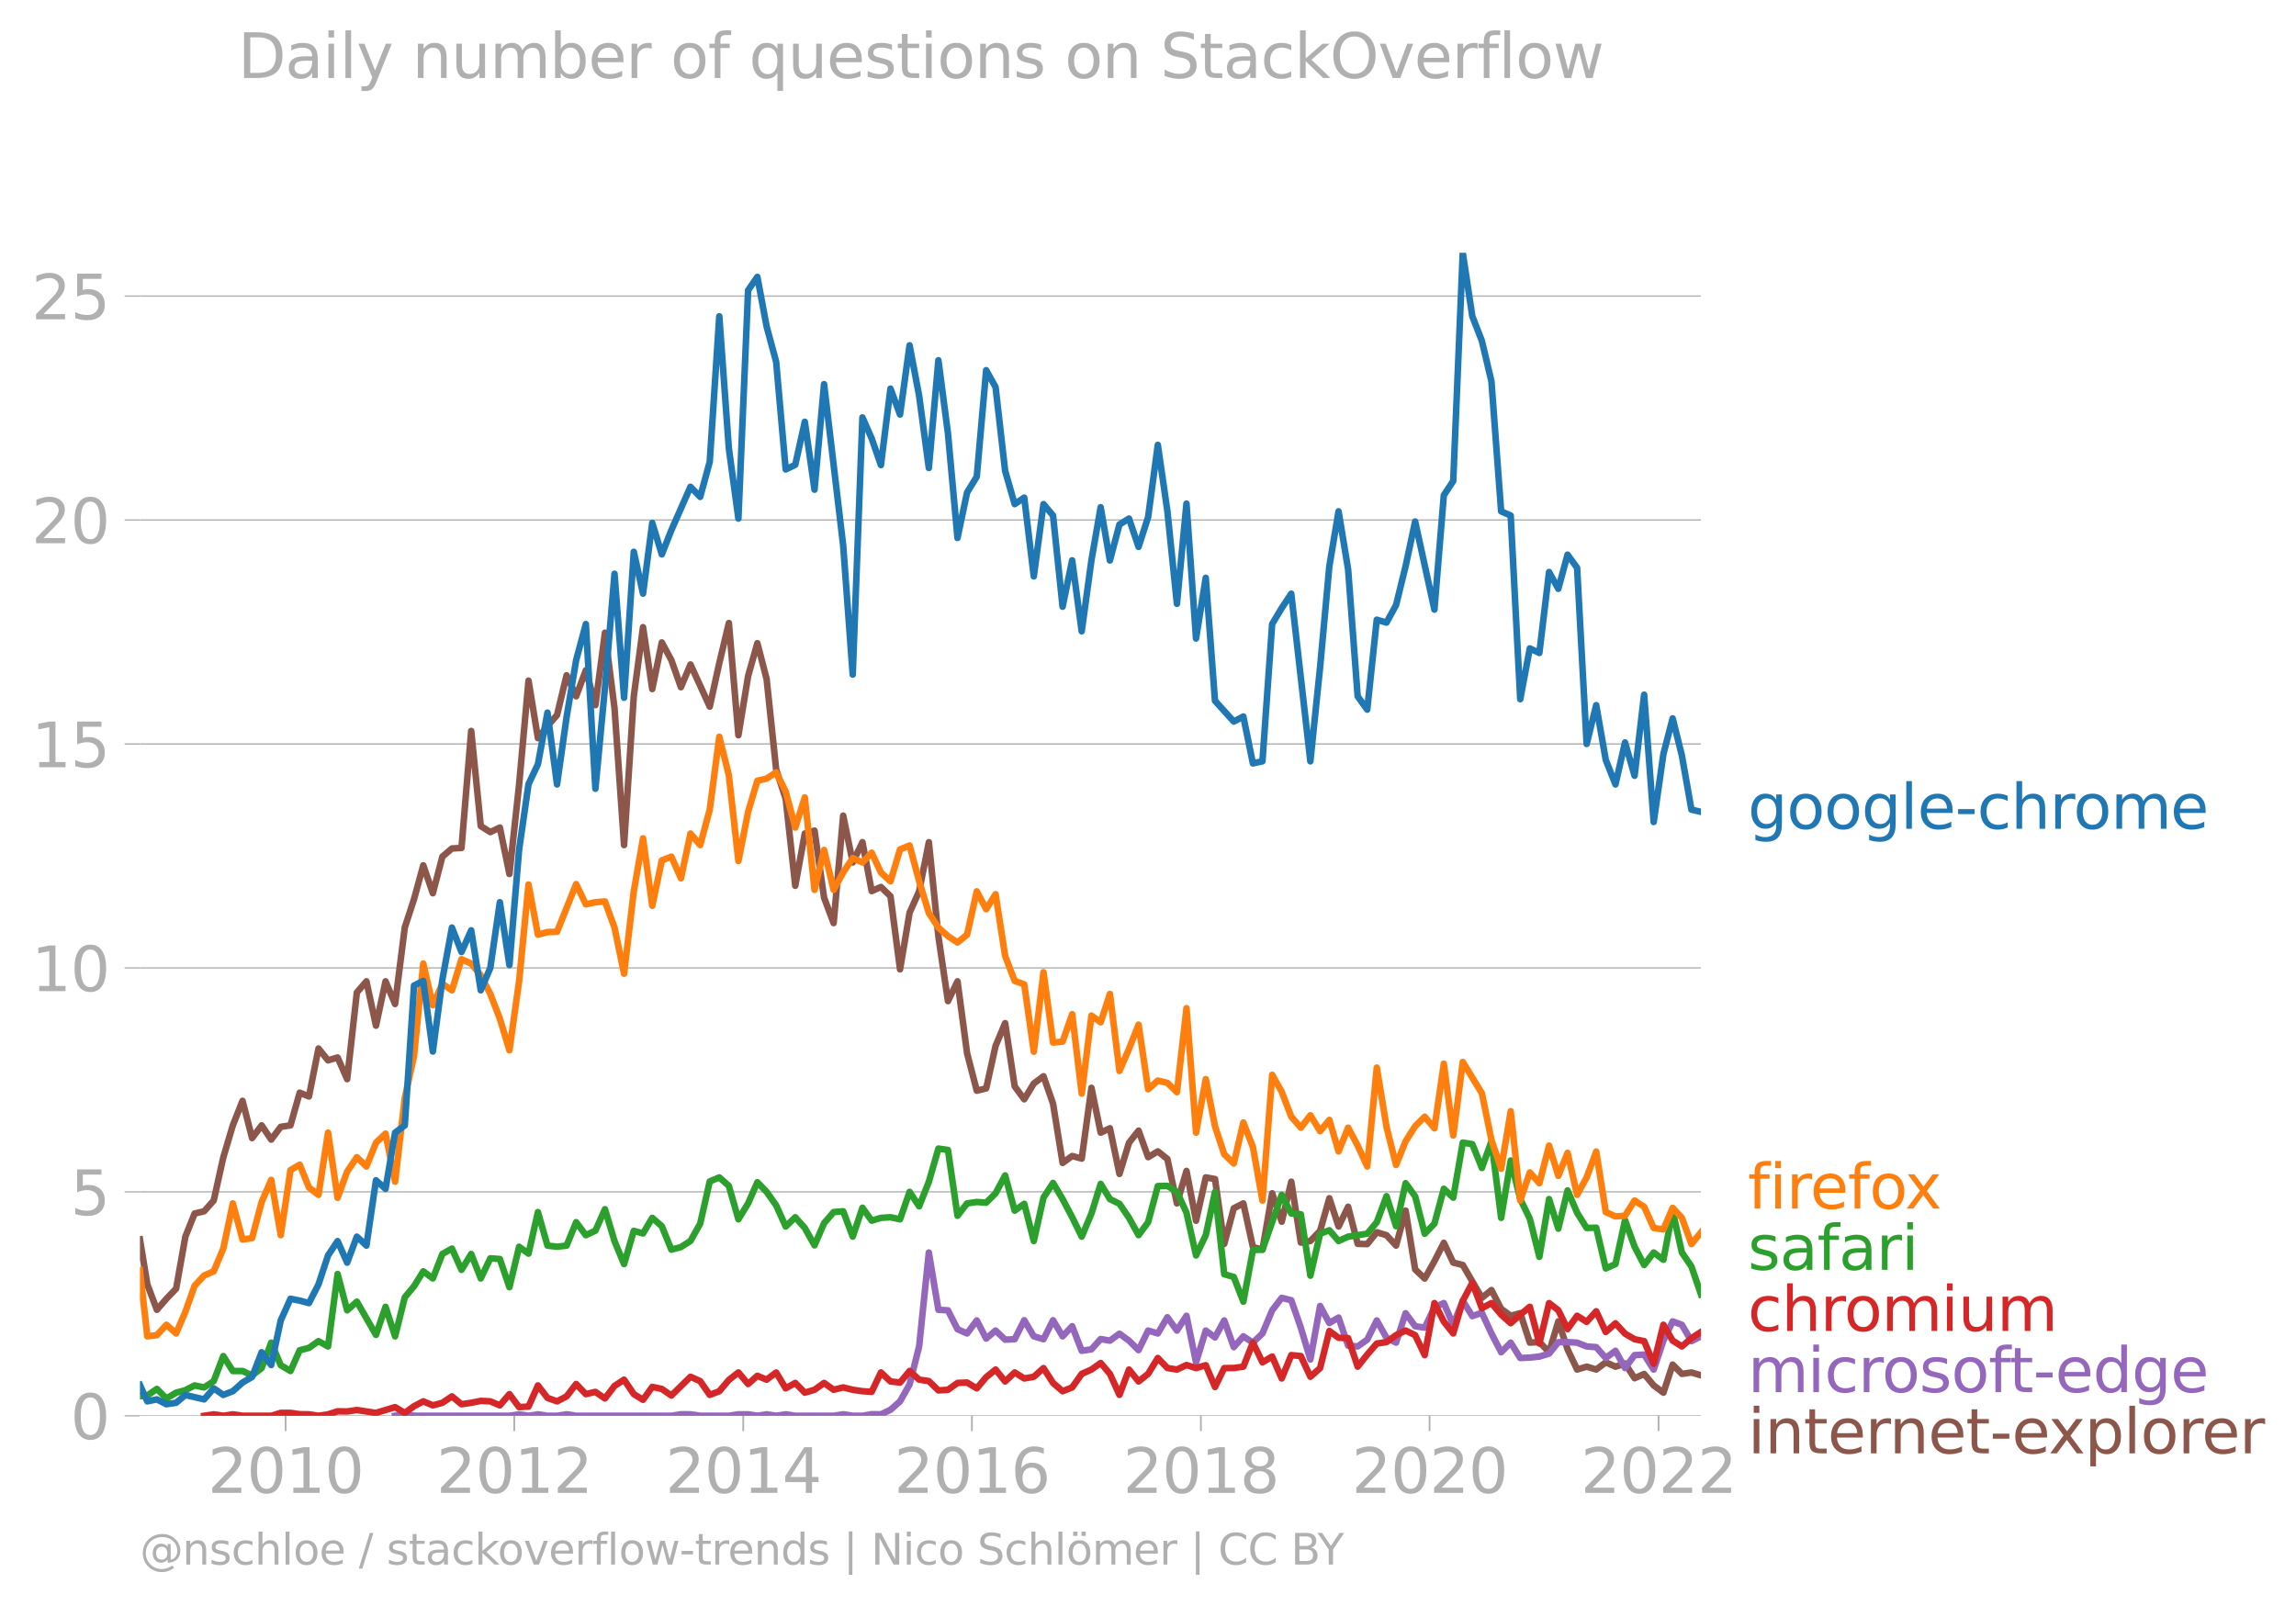 <svg xmlns:xlink="http://www.w3.org/1999/xlink" width="700.345" height="489.969" viewBox="0 0 525.259 367.477" xmlns="http://www.w3.org/2000/svg"><defs><style>*{stroke-linejoin:round;stroke-linecap:butt}</style></defs><g id="figure_1"><path d="M0 367.477h525.259V0H0v367.477z" style="fill:none" id="patch_1"/><g id="axes_1"><path d="M32.015 323.95h357.12V57.838H32.015V323.95z" style="fill:none" id="patch_2"/><g id="matplotlib.axis_1"><g id="xtick_1"><g id="line2d_1"><defs><path id="m33340c34cc" d="M0 0v3.5" style="stroke:#b0b0b0;stroke-width:.4"/></defs><use xlink:href="#m33340c34cc" x="65.337" y="323.95" style="fill:#b0b0b0;stroke:#b0b0b0;stroke-width:.4"/></g><g style="fill:#b0b0b0" transform="matrix(.14 0 0 -.14 47.522 341.588)" id="text_1"><defs><path id="DejaVuSans-32" d="M1228 531h2203V0H469v531q359 372 979 998 621 627 780 809 303 340 423 576 121 236 121 464 0 372-261 606-261 235-680 235-297 0-627-103-329-103-704-313v638q381 153 712 231 332 78 607 78 725 0 1156-363 431-362 431-968 0-288-108-546-107-257-392-607-78-91-497-524-418-433-1181-1211z" transform="scale(.016)"/><path id="DejaVuSans-30" d="M2034 4250q-487 0-733-480-245-479-245-1442 0-959 245-1439 246-480 733-480 491 0 736 480 246 480 246 1439 0 963-246 1442-245 480-736 480zm0 500q785 0 1199-621 414-620 414-1801 0-1178-414-1799Q2819-91 2034-91q-784 0-1198 620-414 621-414 1799 0 1181 414 1801 414 621 1198 621z" transform="scale(.016)"/><path id="DejaVuSans-31" d="M794 531h1031v3560L703 3866v575l1116 225h631V531h1031V0H794v531z" transform="scale(.016)"/></defs><use xlink:href="#DejaVuSans-32"/><use xlink:href="#DejaVuSans-30" x="63.623"/><use xlink:href="#DejaVuSans-31" x="127.246"/><use xlink:href="#DejaVuSans-30" x="190.869"/></g></g><g id="xtick_2"><use xlink:href="#m33340c34cc" x="117.649" y="323.95" style="fill:#b0b0b0;stroke:#b0b0b0;stroke-width:.4" id="line2d_2"/><g style="fill:#b0b0b0" transform="matrix(.14 0 0 -.14 99.834 341.588)" id="text_2"><use xlink:href="#DejaVuSans-32"/><use xlink:href="#DejaVuSans-30" x="63.623"/><use xlink:href="#DejaVuSans-31" x="127.246"/><use xlink:href="#DejaVuSans-32" x="190.869"/></g></g><g id="xtick_3"><use xlink:href="#m33340c34cc" x="170.033" y="323.95" style="fill:#b0b0b0;stroke:#b0b0b0;stroke-width:.4" id="line2d_3"/><g style="fill:#b0b0b0" transform="matrix(.14 0 0 -.14 152.218 341.588)" id="text_3"><defs><path id="DejaVuSans-34" d="M2419 4116 825 1625h1594v2491zm-166 550h794V1625h666v-525h-666V0h-628v1100H313v609l1940 2957z" transform="scale(.016)"/></defs><use xlink:href="#DejaVuSans-32"/><use xlink:href="#DejaVuSans-30" x="63.623"/><use xlink:href="#DejaVuSans-31" x="127.246"/><use xlink:href="#DejaVuSans-34" x="190.869"/></g></g><g id="xtick_4"><use xlink:href="#m33340c34cc" x="222.345" y="323.95" style="fill:#b0b0b0;stroke:#b0b0b0;stroke-width:.4" id="line2d_4"/><g style="fill:#b0b0b0" transform="matrix(.14 0 0 -.14 204.53 341.588)" id="text_4"><defs><path id="DejaVuSans-36" d="M2113 2584q-425 0-674-291-248-290-248-796 0-503 248-796 249-292 674-292t673 292q248 293 248 796 0 506-248 796-248 291-673 291zm1253 1979v-575q-238 112-480 171-242 60-480 60-625 0-955-422-329-422-376-1275 184 272 462 417 279 145 613 145 703 0 1111-427 408-426 408-1160 0-719-425-1154Q2819-91 2113-91q-810 0-1238 620-428 621-428 1799 0 1106 525 1764t1409 658q238 0 480-47t505-140z" transform="scale(.016)"/></defs><use xlink:href="#DejaVuSans-32"/><use xlink:href="#DejaVuSans-30" x="63.623"/><use xlink:href="#DejaVuSans-31" x="127.246"/><use xlink:href="#DejaVuSans-36" x="190.869"/></g></g><g id="xtick_5"><use xlink:href="#m33340c34cc" x="274.729" y="323.95" style="fill:#b0b0b0;stroke:#b0b0b0;stroke-width:.4" id="line2d_5"/><g style="fill:#b0b0b0" transform="matrix(.14 0 0 -.14 256.914 341.588)" id="text_5"><defs><path id="DejaVuSans-38" d="M2034 2216q-450 0-708-241-257-241-257-662 0-422 257-663 258-241 708-241t709 242q260 243 260 662 0 421-258 662-257 241-711 241zm-631 268q-406 100-633 378-226 279-226 679 0 559 398 884 399 325 1092 325 697 0 1094-325t397-884q0-400-227-679-226-278-629-378 456-106 710-416 255-309 255-755 0-679-414-1042Q2806-91 2034-91q-771 0-1186 362-414 363-414 1042 0 446 256 755 257 310 713 416zm-231 997q0-362 226-565 227-203 636-203 407 0 636 203 230 203 230 565 0 363-230 566-229 203-636 203-409 0-636-203-226-203-226-566z" transform="scale(.016)"/></defs><use xlink:href="#DejaVuSans-32"/><use xlink:href="#DejaVuSans-30" x="63.623"/><use xlink:href="#DejaVuSans-31" x="127.246"/><use xlink:href="#DejaVuSans-38" x="190.869"/></g></g><g id="xtick_6"><use xlink:href="#m33340c34cc" x="327.041" y="323.95" style="fill:#b0b0b0;stroke:#b0b0b0;stroke-width:.4" id="line2d_6"/><g style="fill:#b0b0b0" transform="matrix(.14 0 0 -.14 309.226 341.588)" id="text_6"><use xlink:href="#DejaVuSans-32"/><use xlink:href="#DejaVuSans-30" x="63.623"/><use xlink:href="#DejaVuSans-32" x="127.246"/><use xlink:href="#DejaVuSans-30" x="190.869"/></g></g><g id="xtick_7"><use xlink:href="#m33340c34cc" x="379.425" y="323.95" style="fill:#b0b0b0;stroke:#b0b0b0;stroke-width:.4" id="line2d_7"/><g style="fill:#b0b0b0" transform="matrix(.14 0 0 -.14 361.61 341.588)" id="text_7"><use xlink:href="#DejaVuSans-32"/><use xlink:href="#DejaVuSans-30" x="63.623"/><use xlink:href="#DejaVuSans-32" x="127.246"/><use xlink:href="#DejaVuSans-32" x="190.869"/></g></g></g><g id="matplotlib.axis_2"><g id="ytick_1"><path d="M32.015 323.95h357.12" clip-path="url(#pee7dcf89f2)" style="fill:none;stroke:#b0b0b0;stroke-width:.3;stroke-linecap:square" id="line2d_8"/><g id="line2d_9"><defs><path id="mf94922ad15" d="M0 0h-3.5" style="stroke:#b0b0b0;stroke-width:.3"/></defs><use xlink:href="#mf94922ad15" x="32.015" y="323.95" style="fill:#b0b0b0;stroke:#b0b0b0;stroke-width:.3"/></g><use xlink:href="#DejaVuSans-30" style="fill:#b0b0b0" transform="matrix(.14 0 0 -.14 16.108 329.269)" id="text_8"/></g><g id="ytick_2"><path d="M32.015 272.709h357.12" clip-path="url(#pee7dcf89f2)" style="fill:none;stroke:#b0b0b0;stroke-width:.3;stroke-linecap:square" id="line2d_10"/><use xlink:href="#mf94922ad15" x="32.015" y="272.709" style="fill:#b0b0b0;stroke:#b0b0b0;stroke-width:.3" id="line2d_11"/><g style="fill:#b0b0b0" transform="matrix(.14 0 0 -.14 16.108 278.028)" id="text_9"><defs><path id="DejaVuSans-35" d="M691 4666h2478v-532H1269V2991q137 47 274 70 138 23 276 23 781 0 1237-428 457-428 457-1159 0-753-469-1171Q2575-91 1722-91q-294 0-599 50Q819 9 494 109v635q281-153 581-228t634-75q541 0 856 284 316 284 316 772 0 487-316 771-315 285-856 285-253 0-505-56-251-56-513-175v2344z" transform="scale(.016)"/></defs><use xlink:href="#DejaVuSans-35"/></g></g><g id="ytick_3"><path d="M32.015 221.468h357.12" clip-path="url(#pee7dcf89f2)" style="fill:none;stroke:#b0b0b0;stroke-width:.3;stroke-linecap:square" id="line2d_12"/><use xlink:href="#mf94922ad15" x="32.015" y="221.468" style="fill:#b0b0b0;stroke:#b0b0b0;stroke-width:.3" id="line2d_13"/><g style="fill:#b0b0b0" transform="matrix(.14 0 0 -.14 7.2 226.787)" id="text_10"><use xlink:href="#DejaVuSans-31"/><use xlink:href="#DejaVuSans-30" x="63.623"/></g></g><g id="ytick_4"><path d="M32.015 170.227h357.12" clip-path="url(#pee7dcf89f2)" style="fill:none;stroke:#b0b0b0;stroke-width:.3;stroke-linecap:square" id="line2d_14"/><use xlink:href="#mf94922ad15" x="32.015" y="170.227" style="fill:#b0b0b0;stroke:#b0b0b0;stroke-width:.3" id="line2d_15"/><g style="fill:#b0b0b0" transform="matrix(.14 0 0 -.14 7.2 175.545)" id="text_11"><use xlink:href="#DejaVuSans-31"/><use xlink:href="#DejaVuSans-35" x="63.623"/></g></g><g id="ytick_5"><path d="M32.015 118.985h357.12" clip-path="url(#pee7dcf89f2)" style="fill:none;stroke:#b0b0b0;stroke-width:.3;stroke-linecap:square" id="line2d_16"/><use xlink:href="#mf94922ad15" x="32.015" y="118.985" style="fill:#b0b0b0;stroke:#b0b0b0;stroke-width:.3" id="line2d_17"/><g style="fill:#b0b0b0" transform="matrix(.14 0 0 -.14 7.2 124.304)" id="text_12"><use xlink:href="#DejaVuSans-32"/><use xlink:href="#DejaVuSans-30" x="63.623"/></g></g><g id="ytick_6"><path d="M32.015 67.744h357.12" clip-path="url(#pee7dcf89f2)" style="fill:none;stroke:#b0b0b0;stroke-width:.3;stroke-linecap:square" id="line2d_18"/><use xlink:href="#mf94922ad15" x="32.015" y="67.744" style="fill:#b0b0b0;stroke:#b0b0b0;stroke-width:.3" id="line2d_19"/><g style="fill:#b0b0b0" transform="matrix(.14 0 0 -.14 7.2 73.063)" id="text_13"><use xlink:href="#DejaVuSans-32"/><use xlink:href="#DejaVuSans-35" x="63.623"/></g></g></g><path d="m32.015 283.597 1.684 10.27 2.186 5.829 2.185-2.524 2.222-2.314 2.114-11.901 2.114-5.29 2.185-.517 2.186-2.458 2.186-9.84 2.185-7.35 2.222-5.62 2.185 8.529 2.186-2.91 2.186 3.251 2.185-2.92 2.222-.33 2.114-7.486 2.114.874 2.185-10.976 2.186 2.711 2.186-.66 2.185 4.958 2.222-19.835 2.186-2.546 2.185 10.15 2.186-10.15 2.185 5.19 2.222-17.52 2.114-6.483 2.114-7.733 2.186 6.391 2.185-8.375 2.186-1.873 2.185-.11 2.222-26.778 2.186 21.764 2.185 1.377 2.186-1.035 2.186 10.622 2.221-20.496 2.15-23.745 2.15 13.166 2.185-2.777 2.186-2.512 2.186-9.102 2.185 4.804 2.222-5.95 2.185 7.978 2.186-16.574 2.186 17.257 2.185 31.34 2.222-34.05 2.114-15.81 2.114 14.156 2.185-10.667 2.186 4.055 2.186 6.194 2.185-5.202 4.407 9.642 2.186-9.972 2.186-9.158 2.185 25.687 2.222-13.554 2.114-7.52 2.114 8.181 2.185 20.684 2.186 6.755 2.186 19.89 2.185-11.956 2.222-.661 2.185 15.35 2.186 5.807 2.186-24.595 2.185 10.71 2.222-4.627 2.114 11.192 2.114-.944 2.186 2.116 2.185 16.727 2.186-12.97 2.185-4.881 2.222-11.24 2.186 21.587 2.185 14.777 2.186-4.529 2.185 16.43 2.222 8.596 2.15-.536 2.15-9.713 2.185-5.212 2.186 14.469 2.186 2.953 2.185-3.614 2.222-1.653 2.185 6.292 2.186 13.543 2.186-1.587 2.185.595 2.222-16.199 2.114 10.26 2.114-1.003 2.185 10.446 2.186-7.14 2.186-2.766 2.185 6.072 2.222-1.323 2.185 1.741 2.186 10.16 2.186-7.427 2.185 11.394 2.222-9.917 2.114.378 2.114 14.829 2.185-8.144 2.186-1.113 2.186 9.995 2.185.584 2.222-12.893 2.185 6.502 2.186-9.146 2.186 13.928 2.185-.374 2.222-2.314 2.114-7.462 2.114 6.47 2.185-4.518 2.186 8.485 2.186.055 2.185-2.7 2.222.661 2.186 2.38 2.185-8 2.186 13.466 2.185 2.072 2.222-3.967 2.15-4.207 2.15 4.538 2.185.54 4.371 7.515 2.186-1.774 2.222 4.297 2.185 1.576 2.186-.584 2.186 6.733 2.185-.121 2.222 2.314 2.114-7.049 2.114 6.388 2.185 4.617 2.186-.65 2.186.65 2.185-1.642 2.222.992 2.185-.716 2.186 3.36 2.186-.97 2.185 2.623 2.222 1.653 2.114-6.422 2.114 2.125 2.185-.32 2.186.65h0" clip-path="url(#pee7dcf89f2)" style="fill:none;stroke:#8c564b;stroke-width:1.5;stroke-linecap:square" id="line2d_20"/><path d="m90.382 323.95 2.222-.33 2.114.33h21.82l2.222-.33 2.15.33 2.15-.33 2.185.33h2.186l2.186-.342 2.185.342h21.785l2.186-.342 2.185.011 2.222.33h6.557l2.185-.33h2.222l2.114.33 2.114-.33 2.185.33 2.186-.33 2.186.33h8.778l2.186-.34 2.185.34h2.222l2.114-.365 2.114.035 2.186-1.036 2.185-1.94 2.186-3.867 2.185-8.694 2.222-21.489 2.186 13.103 2.185.12 2.186 4.32 2.185.97 2.222-2.975 2.15 4.15 2.15-1.836 2.185 2.083 2.186-.1 2.186-4.341 2.185 3.68 2.222.662 2.185-4.342 2.186 3.68 2.186-2.314 2.185 5.62 2.222-.33 2.114-2.362 2.114.378 2.185-1.598 2.186 1.598 2.186 2.16 2.185-4.474 2.222.661 2.185-3.702 2.186 3.041 2.186-3.383 2.185 10.656 2.222-7.273 2.114 1.57 2.114-3.884 2.185 6.105 2.186-2.469 2.186 1.444 2.185-2.105 2.222-5.29 2.185-2.853 2.186.54 2.186 6.292 2.185 7.262 2.222-12.232 2.114 3.896 2.114-1.251 2.185 6.424 2.186.188 2.186-1.554 2.185-4.397 2.222 3.967 2.186 1.113 2.185-6.733 2.186 2.975 2.185.331 2.222-4.628 2.15-1.003 2.15 4.97 2.185-5.477 2.186 3.493 2.185-.76 2.186 4.727 2.222 4.298 2.185-2.193 2.186 3.515 2.186-.099 2.185-.231 2.222-.661 2.114-2.622 2.114-.023 2.185.121 2.186.87 2.186.155 2.185 2.49 2.222-1.653 2.185 3.945 2.186-2.953 2.186-.121 2.185 3.427 2.222-6.612 2.114-4.404 2.114.768 2.185 3.746 2.186-1.102h0" clip-path="url(#pee7dcf89f2)" style="fill:none;stroke:#9467bd;stroke-width:1.5;stroke-linecap:square" id="line2d_21"/><path d="m46.705 323.95 2.186-.33 2.186.33 2.185-.33 2.222.33h6.557l2.185-.661h2.222l2.114.295 2.114.035 2.185.33 2.186-.33 2.186-.694 2.185.033 2.222-.33 4.371.66 4.371-1.322 2.222 1.323 2.114-1.535 2.114-1.11 2.186.915 2.185-.584 2.186-1.466 2.185 1.796 2.222-.33 2.186-.441 2.185.11 2.186.915 2.186-2.568 2.221 2.975 2.15-.137 2.15-4.822 2.185 2.844 2.186.793 2.186-1.135 2.185-2.832 2.222 2.314 2.185-.507 2.186 1.499 2.186-2.865 2.185-1.433 2.222 3.306 2.114 1.299 2.114-2.952 2.185.463 2.186 1.52 4.371-4.297 2.222.992 2.185 3.151 2.186-.837 2.186-2.579 2.185-1.719 2.222 2.645 2.114-1.877 2.114.885 2.185-1.642 2.186 3.626 2.186-1.235 2.185 2.226 2.222-.66 2.185-1.566 2.186 1.565 2.186-.54 2.185.54 2.222.33 2.114.13 2.114-4.427 2.186 2.06 2.185.254 2.186-2.644 2.185 1.983 2.222.33 2.186 2.127 2.185-.143 2.186-1.565 2.185-.088 2.222 1.323 2.15-2.554 2.15-1.744 2.185 2.722 2.186-2.06 2.186 1.377 2.185-.386 2.222-1.984 2.185 3.394 2.186 1.896 2.186-.87 2.185-3.097 2.222-.992 2.114-1.5 2.114 2.492 2.185 4.804 2.186-5.796 2.186 2.722 2.185-1.73 2.222-3.637 2.185 2.292 2.186.353 2.186-1.036 2.185.705 2.222-.66 2.114 4.982 2.114-4.322 2.185-.022 2.186-.308 2.186-5.499 2.185 4.507 2.222-1.322 2.185 5.014 2.186-5.345 2.186.22 2.185 4.739 2.222-1.984 2.114-8.489 2.114 1.547 2.185.088 2.186 6.524 2.186-2.766 2.185-2.524 2.222-.33 2.186-1.587 2.185-1.058 2.186 1.058 2.185 4.562 2.222-11.901 2.15 4.23 2.15 2.712 2.185-7.46 2.186-4.11 2.185 5.818 2.186-1.19 2.222 2.645 2.185 1.961 2.186-1.961 2.186-1.797 2.185 8.408 2.222-9.256 2.114 1.63 2.114 4.32 2.185-3.052 2.186 1.4 2.186-2.425 2.185 4.739 2.222-1.984 2.185 2.37 2.186 1.267 2.186.44 2.185 5.18 2.222-8.926 2.114 3.624 2.114 1.335 2.185-1.896 2.186-1.41h0" clip-path="url(#pee7dcf89f2)" style="fill:none;stroke:#d62728;stroke-width:1.5;stroke-linecap:square" id="line2d_22"/><g style="fill:#1f77b4" transform="matrix(.14 0 0 -.14 399.849 189.627)" id="text_14"><defs><path id="DejaVuSans-67" d="M2906 1791q0 625-258 968-257 344-723 344-462 0-720-344-258-343-258-968 0-622 258-966t720-344q466 0 723 344 258 344 258 966zm575-1357q0-893-397-1329-396-436-1215-436-303 0-572 45t-522 139v559q253-137 500-202 247-66 503-66 566 0 847 295t281 892v285q-178-310-456-463T1784 0Q1141 0 747 490 353 981 353 1791q0 812 394 1302 394 491 1037 491 388 0 666-153t456-462v531h575V434z" transform="scale(.016)"/><path id="DejaVuSans-6f" d="M1959 3097q-462 0-731-361t-269-989q0-628 267-989 268-361 733-361 460 0 728 362 269 363 269 988 0 622-269 986-268 364-728 364zm0 487q750 0 1178-488 429-487 429-1349 0-859-429-1349Q2709-91 1959-91q-753 0-1180 489-426 490-426 1349 0 862 426 1349 427 488 1180 488z" transform="scale(.016)"/><path id="DejaVuSans-6c" d="M603 4863h575V0H603v4863z" transform="scale(.016)"/><path id="DejaVuSans-65" d="M3597 1894v-281H953q38-594 358-905t892-311q331 0 642 81t618 244V178Q3153 47 2828-22t-659-69q-838 0-1327 487-489 488-489 1320 0 859 464 1363 464 505 1252 505 706 0 1117-455 411-454 411-1235zm-575 169q-6 471-264 752-258 282-683 282-481 0-770-272t-333-766l2050 4z" transform="scale(.016)"/><path id="DejaVuSans-2d" d="M313 2009h1684v-512H313v512z" transform="scale(.016)"/><path id="DejaVuSans-63" d="M3122 3366v-538q-244 135-489 202t-495 67q-560 0-870-355-309-354-309-995t309-996q310-354 870-354 250 0 495 67t489 202V134Q2881 22 2623-34q-257-57-548-57-791 0-1257 497-465 497-465 1341 0 856 470 1346 471 491 1290 491 265 0 518-55 253-54 491-163z" transform="scale(.016)"/><path id="DejaVuSans-68" d="M3513 2113V0h-575v2094q0 497-194 743-194 247-581 247-466 0-735-297-269-296-269-809V0H581v4863h578V2956q207 316 486 472 280 156 646 156 603 0 912-373 310-373 310-1098z" transform="scale(.016)"/><path id="DejaVuSans-72" d="M2631 2963q-97 56-211 82-114 27-251 27-488 0-749-317t-261-911V0H581v3500h578v-544q182 319 472 473 291 155 707 155 59 0 131-8 72-7 159-23l3-590z" transform="scale(.016)"/><path id="DejaVuSans-6d" d="M3328 2828q216 388 516 572t706 184q547 0 844-383 297-382 297-1088V0h-578v2094q0 503-179 746-178 244-543 244-447 0-707-297-259-296-259-809V0h-578v2094q0 506-178 748t-550 242q-441 0-701-298-259-298-259-808V0H581v3500h578v-544q197 322 472 475t653 153q382 0 649-194 267-193 395-562z" transform="scale(.016)"/></defs><use xlink:href="#DejaVuSans-67"/><use xlink:href="#DejaVuSans-6f" x="63.477"/><use xlink:href="#DejaVuSans-6f" x="124.658"/><use xlink:href="#DejaVuSans-67" x="185.84"/><use xlink:href="#DejaVuSans-6c" x="249.316"/><use xlink:href="#DejaVuSans-65" x="277.1"/><use xlink:href="#DejaVuSans-2d" x="338.623"/><use xlink:href="#DejaVuSans-63" x="374.707"/><use xlink:href="#DejaVuSans-68" x="429.688"/><use xlink:href="#DejaVuSans-72" x="493.066"/><use xlink:href="#DejaVuSans-6f" x="531.93"/><use xlink:href="#DejaVuSans-6d" x="593.111"/><use xlink:href="#DejaVuSans-65" x="690.523"/></g><g style="fill:#ff7f0e" transform="matrix(.14 0 0 -.14 399.849 276.54)" id="text_15"><defs><path id="DejaVuSans-66" d="M2375 4863v-479h-550q-309 0-430-125-120-125-120-450v-309h947v-447h-947V0H697v3053H147v447h550v244q0 584 272 851 272 268 862 268h544z" transform="scale(.016)"/><path id="DejaVuSans-69" d="M603 3500h575V0H603v3500zm0 1363h575v-729H603v729z" transform="scale(.016)"/><path id="DejaVuSans-78" d="M3513 3500 2247 1797 3578 0h-678L1881 1375 863 0H184l1360 1831L300 3500h678l928-1247 928 1247h679z" transform="scale(.016)"/></defs><use xlink:href="#DejaVuSans-66"/><use xlink:href="#DejaVuSans-69" x="35.205"/><use xlink:href="#DejaVuSans-72" x="62.988"/><use xlink:href="#DejaVuSans-65" x="101.852"/><use xlink:href="#DejaVuSans-66" x="163.375"/><use xlink:href="#DejaVuSans-6f" x="198.58"/><use xlink:href="#DejaVuSans-78" x="256.637"/></g><g style="fill:#2ca02c" transform="matrix(.14 0 0 -.14 399.849 290.54)" id="text_16"><defs><path id="DejaVuSans-73" d="M2834 3397v-544q-243 125-506 187-262 63-544 63-428 0-642-131t-214-394q0-200 153-314t616-217l197-44q612-131 870-370t258-667q0-488-386-773Q2250-91 1575-91q-281 0-586 55T347 128v594q319-166 628-249 309-82 613-82 406 0 624 139 219 139 219 392 0 234-158 359-157 125-692 241l-200 47q-534 112-772 345-237 233-237 639 0 494 350 762 350 269 994 269 318 0 599-47 282-46 519-140z" transform="scale(.016)"/><path id="DejaVuSans-61" d="M2194 1759q-697 0-966-159t-269-544q0-306 202-486 202-179 548-179 479 0 768 339t289 901v128h-572zm1147 238V0h-575v531q-197-318-491-470T1556-91q-537 0-855 302-317 302-317 808 0 590 395 890 396 300 1180 300h807v57q0 397-261 614t-733 217q-300 0-585-72-284-72-546-216v532q315 122 612 182 297 61 578 61 760 0 1135-394 375-393 375-1193z" transform="scale(.016)"/></defs><use xlink:href="#DejaVuSans-73"/><use xlink:href="#DejaVuSans-61" x="52.1"/><use xlink:href="#DejaVuSans-66" x="113.379"/><use xlink:href="#DejaVuSans-61" x="148.584"/><use xlink:href="#DejaVuSans-72" x="209.863"/><use xlink:href="#DejaVuSans-69" x="250.977"/></g><g style="fill:#d62728" transform="matrix(.14 0 0 -.14 399.849 304.54)" id="text_17"><defs><path id="DejaVuSans-75" d="M544 1381v2119h575V1403q0-497 193-746 194-248 582-248 465 0 735 297 271 297 271 810v1984h575V0h-575v538q-209-319-486-474-276-155-642-155-603 0-916 375-312 375-312 1097zm1447 2203z" transform="scale(.016)"/></defs><use xlink:href="#DejaVuSans-63"/><use xlink:href="#DejaVuSans-68" x="54.98"/><use xlink:href="#DejaVuSans-72" x="118.359"/><use xlink:href="#DejaVuSans-6f" x="157.223"/><use xlink:href="#DejaVuSans-6d" x="218.404"/><use xlink:href="#DejaVuSans-69" x="315.816"/><use xlink:href="#DejaVuSans-75" x="343.6"/><use xlink:href="#DejaVuSans-6d" x="406.979"/></g><g style="fill:#9467bd" transform="matrix(.14 0 0 -.14 399.849 318.54)" id="text_18"><defs><path id="DejaVuSans-74" d="M1172 4494v-994h1184v-447H1172V1153q0-428 117-550t477-122h590V0h-590q-666 0-919 248-253 249-253 905v1900H172v447h422v994h578z" transform="scale(.016)"/><path id="DejaVuSans-64" d="M2906 2969v1894h575V0h-575v525q-181-312-458-464-276-152-664-152-634 0-1033 506-398 507-398 1332t398 1331q399 506 1033 506 388 0 664-152 277-151 458-463zM947 1747q0-634 261-995t717-361q456 0 718 361 263 361 263 995t-263 995q-262 361-718 361t-717-361q-261-361-261-995z" transform="scale(.016)"/></defs><use xlink:href="#DejaVuSans-6d"/><use xlink:href="#DejaVuSans-69" x="97.412"/><use xlink:href="#DejaVuSans-63" x="125.195"/><use xlink:href="#DejaVuSans-72" x="180.176"/><use xlink:href="#DejaVuSans-6f" x="219.039"/><use xlink:href="#DejaVuSans-73" x="280.221"/><use xlink:href="#DejaVuSans-6f" x="332.32"/><use xlink:href="#DejaVuSans-66" x="393.502"/><use xlink:href="#DejaVuSans-74" x="426.957"/><use xlink:href="#DejaVuSans-2d" x="466.166"/><use xlink:href="#DejaVuSans-65" x="502.25"/><use xlink:href="#DejaVuSans-64" x="563.773"/><use xlink:href="#DejaVuSans-67" x="627.25"/><use xlink:href="#DejaVuSans-65" x="690.727"/></g><g style="fill:#8c564b" transform="matrix(.14 0 0 -.14 399.849 332.54)" id="text_19"><defs><path id="DejaVuSans-6e" d="M3513 2113V0h-575v2094q0 497-194 743-194 247-581 247-466 0-735-297-269-296-269-809V0H581v3500h578v-544q207 316 486 472 280 156 646 156 603 0 912-373 310-373 310-1098z" transform="scale(.016)"/><path id="DejaVuSans-70" d="M1159 525v-1856H581v4831h578v-531q182 312 458 463 277 152 661 152 638 0 1036-506 399-506 399-1331T3314 415Q2916-91 2278-91q-384 0-661 152-276 152-458 464zm1957 1222q0 634-261 995t-717 361q-457 0-718-361t-261-995q0-634 261-995t718-361q456 0 717 361t261 995z" transform="scale(.016)"/></defs><use xlink:href="#DejaVuSans-69"/><use xlink:href="#DejaVuSans-6e" x="27.783"/><use xlink:href="#DejaVuSans-74" x="91.162"/><use xlink:href="#DejaVuSans-65" x="130.371"/><use xlink:href="#DejaVuSans-72" x="191.895"/><use xlink:href="#DejaVuSans-6e" x="231.258"/><use xlink:href="#DejaVuSans-65" x="294.637"/><use xlink:href="#DejaVuSans-74" x="356.16"/><use xlink:href="#DejaVuSans-2d" x="395.369"/><use xlink:href="#DejaVuSans-65" x="431.453"/><use xlink:href="#DejaVuSans-78" x="491.227"/><use xlink:href="#DejaVuSans-70" x="550.406"/><use xlink:href="#DejaVuSans-6c" x="613.883"/><use xlink:href="#DejaVuSans-6f" x="641.666"/><use xlink:href="#DejaVuSans-72" x="702.848"/><use xlink:href="#DejaVuSans-65" x="741.711"/><use xlink:href="#DejaVuSans-72" x="803.234"/></g><g style="fill:#b0b0b0" transform="matrix(.097 0 0 -.097 32.015 357.986)" id="text_20"><defs><path id="DejaVuSans-40" d="M2381 1678q0-447 222-702 222-254 610-254 384 0 604 256 221 256 221 700 0 438-225 695-225 258-607 258-378 0-602-256-223-256-223-697zm1703-934q-187-241-429-355t-564-114q-538 0-874 389t-336 1014q0 625 337 1015 338 391 873 391 322 0 565-117 244-117 428-354v409h447V722q457 69 714 417 258 349 258 902 0 334-99 628-98 294-298 544-325 409-792 626t-1017 217q-384 0-738-102-353-101-653-301-490-319-767-836-276-517-276-1120 0-497 179-932 180-434 521-765 328-325 759-495 431-171 922-171 403 0 792 136t714 389l281-347q-390-303-851-464t-936-161q-578 0-1091 205-512 205-912 595Q841 78 631 592q-209 514-209 1105 0 569 212 1084 213 516 607 907 403 396 931 607t1119 211q662 0 1229-272 568-271 952-771 234-307 357-666 124-359 124-744 0-822-497-1297T4084 263v481z" transform="scale(.016)"/><path id="DejaVuSans-2f" d="M1625 4666h531L531-594H0l1625 5260z" transform="scale(.016)"/><path id="DejaVuSans-6b" d="M581 4863h578V1991l1716 1509h734L1753 1863 3688 0h-750L1159 1709V0H581v4863z" transform="scale(.016)"/><path id="DejaVuSans-76" d="M191 3500h609L1894 563l1094 2937h609L2284 0h-781L191 3500z" transform="scale(.016)"/><path id="DejaVuSans-77" d="M269 3500h575l719-2731 715 2731h678l719-2731 716 2731h575L4050 0h-678l-753 2869L1863 0h-679L269 3500z" transform="scale(.016)"/><path id="DejaVuSans-7c" d="M1344 4891v-6400H813v6400h531z" transform="scale(.016)"/><path id="DejaVuSans-4e" d="M628 4666h850L3547 763v3903h612V0h-850L1241 3903V0H628v4666z" transform="scale(.016)"/><path id="DejaVuSans-53" d="M3425 4513v-616q-359 172-678 256-319 85-616 85-515 0-795-200t-280-569q0-310 186-468 186-157 705-254l381-78q706-135 1042-474t336-907q0-679-455-1029Q2797-91 1919-91q-331 0-705 75-373 75-773 222v650q384-215 753-325 369-109 725-109 540 0 834 212 294 213 294 607 0 343-211 537t-692 291l-385 75q-706 140-1022 440-315 300-315 835 0 619 436 975t1201 356q329 0 669-60 341-59 697-177z" transform="scale(.016)"/><path id="DejaVuSans-f6" d="M1959 3097q-462 0-731-361t-269-989q0-628 267-989 268-361 733-361 460 0 728 362 269 363 269 988 0 622-269 986-268 364-728 364zm0 487q750 0 1178-488 429-487 429-1349 0-859-429-1349Q2709-91 1959-91q-753 0-1180 489-426 490-426 1349 0 862 426 1349 427 488 1180 488zm295 1266h634v-631h-634v631zm-1222 0h634v-631h-634v631z" transform="scale(.016)"/><path id="DejaVuSans-43" d="M4122 4306v-665q-319 297-680 443-361 147-767 147-800 0-1225-489t-425-1414q0-922 425-1411t1225-489q406 0 767 147t680 444V359q-331-225-702-338-370-112-782-112-1060 0-1670 648-609 649-609 1771 0 1125 609 1773 610 649 1670 649 418 0 788-111 371-111 696-333z" transform="scale(.016)"/><path id="DejaVuSans-42" d="M1259 2228V519h1013q509 0 754 211 246 211 246 645 0 438-246 645-245 208-754 208H1259zm0 1919V2741h935q462 0 688 173 227 174 227 530 0 353-227 528-226 175-688 175h-935zm-631 519h1613q722 0 1112-300 391-300 391-853 0-429-200-682t-588-315q466-100 724-418 258-317 258-792 0-625-425-966Q3088 0 2303 0H628v4666z" transform="scale(.016)"/><path id="DejaVuSans-59" d="M-13 4666h679l1293-1919 1285 1919h678L2272 2222V0h-634v2222L-13 4666z" transform="scale(.016)"/></defs><use xlink:href="#DejaVuSans-40"/><use xlink:href="#DejaVuSans-6e" x="100"/><use xlink:href="#DejaVuSans-73" x="163.379"/><use xlink:href="#DejaVuSans-63" x="215.479"/><use xlink:href="#DejaVuSans-68" x="270.459"/><use xlink:href="#DejaVuSans-6c" x="333.838"/><use xlink:href="#DejaVuSans-6f" x="361.621"/><use xlink:href="#DejaVuSans-65" x="422.803"/><use xlink:href="#DejaVuSans-20" x="484.326"/><use xlink:href="#DejaVuSans-2f" x="516.113"/><use xlink:href="#DejaVuSans-20" x="549.805"/><use xlink:href="#DejaVuSans-73" x="581.592"/><use xlink:href="#DejaVuSans-74" x="633.691"/><use xlink:href="#DejaVuSans-61" x="672.9"/><use xlink:href="#DejaVuSans-63" x="734.18"/><use xlink:href="#DejaVuSans-6b" x="789.16"/><use xlink:href="#DejaVuSans-6f" x="843.445"/><use xlink:href="#DejaVuSans-76" x="904.627"/><use xlink:href="#DejaVuSans-65" x="963.807"/><use xlink:href="#DejaVuSans-72" x="1025.33"/><use xlink:href="#DejaVuSans-66" x="1066.443"/><use xlink:href="#DejaVuSans-6c" x="1101.648"/><use xlink:href="#DejaVuSans-6f" x="1129.432"/><use xlink:href="#DejaVuSans-77" x="1190.613"/><use xlink:href="#DejaVuSans-2d" x="1272.4"/><use xlink:href="#DejaVuSans-74" x="1308.484"/><use xlink:href="#DejaVuSans-72" x="1347.693"/><use xlink:href="#DejaVuSans-65" x="1386.557"/><use xlink:href="#DejaVuSans-6e" x="1448.08"/><use xlink:href="#DejaVuSans-64" x="1511.459"/><use xlink:href="#DejaVuSans-73" x="1574.936"/><use xlink:href="#DejaVuSans-20" x="1627.035"/><use xlink:href="#DejaVuSans-7c" x="1658.822"/><use xlink:href="#DejaVuSans-20" x="1692.514"/><use xlink:href="#DejaVuSans-4e" x="1724.301"/><use xlink:href="#DejaVuSans-69" x="1799.105"/><use xlink:href="#DejaVuSans-63" x="1826.889"/><use xlink:href="#DejaVuSans-6f" x="1881.869"/><use xlink:href="#DejaVuSans-20" x="1943.051"/><use xlink:href="#DejaVuSans-53" x="1974.838"/><use xlink:href="#DejaVuSans-63" x="2038.314"/><use xlink:href="#DejaVuSans-68" x="2093.295"/><use xlink:href="#DejaVuSans-6c" x="2156.674"/><use xlink:href="#DejaVuSans-f6" x="2184.457"/><use xlink:href="#DejaVuSans-6d" x="2245.639"/><use xlink:href="#DejaVuSans-65" x="2343.051"/><use xlink:href="#DejaVuSans-72" x="2404.574"/><use xlink:href="#DejaVuSans-20" x="2445.688"/><use xlink:href="#DejaVuSans-7c" x="2477.475"/><use xlink:href="#DejaVuSans-20" x="2511.166"/><use xlink:href="#DejaVuSans-43" x="2542.953"/><use xlink:href="#DejaVuSans-43" x="2612.777"/><use xlink:href="#DejaVuSans-20" x="2682.602"/><use xlink:href="#DejaVuSans-42" x="2714.389"/><use xlink:href="#DejaVuSans-59" x="2777.492"/></g><g style="fill:#b0b0b0" transform="matrix(.14 0 0 -.14 54.43 17.838)" id="text_21"><defs><path id="DejaVuSans-44" d="M1259 4147V519h763q966 0 1414 437 448 438 448 1382 0 937-448 1373t-1414 436h-763zm-631 519h1297q1356 0 1990-564 635-564 635-1764 0-1207-638-1773Q3275 0 1925 0H628v4666z" transform="scale(.016)"/><path id="DejaVuSans-79" d="M2059-325q-243-625-475-815-231-191-618-191H506v481h338q237 0 368 113 132 112 291 531l103 262L191 3500h609L1894 763l1094 2737h609L2059-325z" transform="scale(.016)"/><path id="DejaVuSans-62" d="M3116 1747q0 634-261 995t-717 361q-457 0-718-361t-261-995q0-634 261-995t718-361q456 0 717 361t261 995zM1159 2969q182 312 458 463 277 152 661 152 638 0 1036-506 399-506 399-1331T3314 415Q2916-91 2278-91q-384 0-661 152-276 152-458 464V0H581v4863h578V2969z" transform="scale(.016)"/><path id="DejaVuSans-71" d="M947 1747q0-634 261-995t717-361q456 0 718 361 263 361 263 995t-263 995q-262 361-718 361t-717-361q-261-361-261-995zM2906 525q-181-312-458-464-276-152-664-152-634 0-1033 506-398 507-398 1332t398 1331q399 506 1033 506 388 0 664-152 277-151 458-463v531h575v-4831h-575V525z" transform="scale(.016)"/><path id="DejaVuSans-4f" d="M2522 4238q-688 0-1093-513-404-512-404-1397 0-881 404-1394 405-512 1093-512 687 0 1089 512 402 513 402 1394 0 885-402 1397-402 513-1089 513zm0 512q981 0 1568-658 588-658 588-1764 0-1103-588-1761Q3503-91 2522-91q-984 0-1574 656-589 657-589 1763t589 1764q590 658 1574 658z" transform="scale(.016)"/></defs><use xlink:href="#DejaVuSans-44"/><use xlink:href="#DejaVuSans-61" x="77.002"/><use xlink:href="#DejaVuSans-69" x="138.281"/><use xlink:href="#DejaVuSans-6c" x="166.064"/><use xlink:href="#DejaVuSans-79" x="193.848"/><use xlink:href="#DejaVuSans-20" x="253.027"/><use xlink:href="#DejaVuSans-6e" x="284.814"/><use xlink:href="#DejaVuSans-75" x="348.193"/><use xlink:href="#DejaVuSans-6d" x="411.572"/><use xlink:href="#DejaVuSans-62" x="508.984"/><use xlink:href="#DejaVuSans-65" x="572.461"/><use xlink:href="#DejaVuSans-72" x="633.984"/><use xlink:href="#DejaVuSans-20" x="675.098"/><use xlink:href="#DejaVuSans-6f" x="706.885"/><use xlink:href="#DejaVuSans-66" x="768.066"/><use xlink:href="#DejaVuSans-20" x="803.271"/><use xlink:href="#DejaVuSans-71" x="835.059"/><use xlink:href="#DejaVuSans-75" x="898.535"/><use xlink:href="#DejaVuSans-65" x="961.914"/><use xlink:href="#DejaVuSans-73" x="1023.438"/><use xlink:href="#DejaVuSans-74" x="1075.537"/><use xlink:href="#DejaVuSans-69" x="1114.746"/><use xlink:href="#DejaVuSans-6f" x="1142.529"/><use xlink:href="#DejaVuSans-6e" x="1203.711"/><use xlink:href="#DejaVuSans-73" x="1267.09"/><use xlink:href="#DejaVuSans-20" x="1319.189"/><use xlink:href="#DejaVuSans-6f" x="1350.977"/><use xlink:href="#DejaVuSans-6e" x="1412.158"/><use xlink:href="#DejaVuSans-20" x="1475.537"/><use xlink:href="#DejaVuSans-53" x="1507.324"/><use xlink:href="#DejaVuSans-74" x="1570.801"/><use xlink:href="#DejaVuSans-61" x="1610.01"/><use xlink:href="#DejaVuSans-63" x="1671.289"/><use xlink:href="#DejaVuSans-6b" x="1726.27"/><use xlink:href="#DejaVuSans-4f" x="1784.18"/><use xlink:href="#DejaVuSans-76" x="1862.891"/><use xlink:href="#DejaVuSans-65" x="1922.07"/><use xlink:href="#DejaVuSans-72" x="1983.594"/><use xlink:href="#DejaVuSans-66" x="2024.707"/><use xlink:href="#DejaVuSans-6c" x="2059.912"/><use xlink:href="#DejaVuSans-6f" x="2087.695"/><use xlink:href="#DejaVuSans-77" x="2148.877"/></g><path d="m32.015 319.466 1.684-.144 2.186-1.521 2.185 2.182 2.222-1.323 2.114-.566 2.114-1.087 2.185.452 2.186-1.443 2.186-5.73 2.185 3.416h2.222l2.185 1.024 2.186-1.686 2.186-5.829 2.185 5.168 2.222 1.323 2.114-4.759 2.114-.53 2.185-1.544 2.186 1.213 2.186-16.585 2.185 8.32 2.222-1.984 4.371 7.604 2.186-6.425 2.185 6.755 2.222-8.925 2.114-2.539 2.114-3.412 2.186 1.631 2.185-5.598 2.186-1.234 2.185 4.87 2.222-3.636 2.186 5.598 2.185-4.606 2.186.165 2.186 6.447 2.221-9.257 2.15 1.573 2.15-9.507 2.185 7.67 2.186.264 2.186-.264 2.185-5.356 2.222 2.975 2.185-1.035 2.186-4.915 2.186 7.306 2.185 5.256 2.222-7.603 2.114.59 2.114-3.566 2.185 1.907 2.186 5.366 2.186-.584 2.185-1.4 2.222-3.966 2.185-9.665 2.186-.914 2.186 1.94 2.185 7.647 2.222-3.637 2.114-4.84 2.114 2.196 2.185 3.074 2.186 4.86 2.186-2.127 2.185 2.457 2.222 3.967 2.185-5.058 2.186-2.545 2.186-.187 2.185 5.807 2.222-6.612 2.114 2.952 2.114-.638 2.186-.143 2.185.474 2.186-6.281 2.185 3.306 2.222-5.62 2.186-7.593 2.185.32 2.186 15.052 2.185-2.82 2.222-.331 2.15.16 2.15-2.144 2.185-4.088 2.186 8.055 2.186-1.564 2.185 8.507 2.222-9.918 2.185-3.372 2.186 3.703 2.186 4.154 2.185 4.44 2.222-5.288 2.114-6.79 2.114 3.484 2.185 1.08 2.186 3.217 2.186 3.956 2.185-2.964 2.222-8.265 2.185-.044 2.186 1.367 2.186 4.782 2.185 9.764 2.222-4.629 2.114-9.917 2.114 18.843 2.185.628 2.186 5.653 2.186-11.802 2.185-.099 4.407-12.54 2.186 4.276 2.186.165 2.185 14.05 2.222-9.587 2.114-.803 2.114 2.456 2.185-.992 4.372-.683 2.185-2.623 2.222-5.95 2.186 6.865 2.185-9.84 2.186 3.008 2.185 8.562 2.222-2.314 2.15-7.98 2.15 2.03 2.185-12.596 2.186.363 2.185 5.444 2.186-6.105 2.222 17.521 2.185-13.124 2.186 8.827 2.186 4.496 2.185 8.727 2.222-13.223 2.114 6.765 2.114-8.749 2.185 5.113 2.186 3.482 2.186-.066 2.185 9.323 2.222-.992 2.185-10.039 2.186 6.072 2.186 4.176 2.185-2.854 2.222 1.653 2.114-11.145 2.114 9.492 2.185 3.196 2.186 6.391h0" clip-path="url(#pee7dcf89f2)" style="fill:none;stroke:#2ca02c;stroke-width:1.5;stroke-linecap:square" id="line2d_23"/><path d="m32.015 290.643 1.684 15.124 2.186-.264 2.185-2.38 2.222 1.983 2.114-4.947 2.114-5.962 2.185-2.358 2.186-.948 2.186-5.201 2.185-10.337 2.222 8.265 2.185-.32 2.186-8.275 2.186-5.047 2.185 12.65 2.222-14.876 2.114-1.263 2.114 5.23 2.185 1.675 2.186-14.237 2.186 14.92 2.185-5.994 2.222-3.306 2.186 2.126 2.185-5.432 2.186-2.083 2.185 11.009 2.222-19.174 2.114-9.623 2.114-21.122 2.186 9.532 2.185-4.904 2.186 1.488 2.185-7.108 2.222.992 2.186 2.7 2.185 4.242 2.186 5.664 2.186 7.23 2.221-15.87 2.15-22.057 2.15 11.48 2.185-.596 2.186-.066 4.371-10.91 2.222 4.629 2.185-.485 2.186-.176 2.186 5.983 2.185 10.546 2.222-18.843 2.114-12.126 2.114 15.431 2.185-10.38 2.186-.86 2.186 4.96 2.185-10.249 2.222 2.645 2.185-8.11 2.186-16.684 2.186 8.826 2.185 19.604 2.222-11.24 2.114-7.12 2.114-.483 2.185-1.444 2.186 4.419 2.186 8.22 2.185-6.898 2.222 21.158 2.185-9.135 2.186 9.135 2.186-4.011 2.185-3.262 2.222.992 2.114-2.22 2.114 4.534 2.186 2.005 2.185-7.295 2.186-.903 2.185 8.176 2.222 7.273 2.186 3.34 2.185 1.95 2.186 1.465 2.185-1.796 2.222-9.917 2.15 4.092 2.15-3.431 2.185 14.127 2.186 5.708 2.186.782 2.185 15.417 2.222-18.183 2.185 16.089 2.186-.22 2.186-6.27 2.185 18.17 2.222-17.851 2.114 1.535 2.114-6.494 2.185 17.62 2.186-5.057 2.186-5.532 2.185 14.788 2.222-1.984 2.185.518 2.186 2.127 2.186-19.207 2.185 28.464 2.222-12.232 2.114 10.78 2.114 6.41 2.185 2.105 2.186-9.377 2.186 5.62 2.185 12.231 2.222-28.76 2.185 3.89 2.186 5.696 2.186 2.502 2.185-2.832 2.222 3.636 2.114-2.586 2.114 7.214 2.185-5.432 2.186 4.11 2.186 4.771 2.185-22.623 2.222 13.554 2.186 8.728 2.185-5.422 2.186-3.46 2.185-2.16 2.222 2.645 2.15-14.785 2.15 16.438 2.185-16.827 4.371 7.174 2.186 10.645 2.222 6.611 2.185-13.157 2.186 20.43 2.186-6.424 2.185 2.457 2.222-8.595 2.114 6.919 2.114-5.266 2.185 9.609 2.186-3.99 2.186-5.917 2.185 13.852 2.222.992 2.185-.155 2.186-3.482 2.186 1.433 2.185 4.848 2.222.331 2.114-4.935 2.114 2.29 2.185 6.006 2.186-2.7h0" clip-path="url(#pee7dcf89f2)" style="fill:none;stroke:#ff7f0e;stroke-width:1.5;stroke-linecap:square" id="line2d_24"/><path d="m32.015 316.904 1.684 3.74 2.186-.452 2.185 1.113 2.222-.33 2.114-1.783 4.3 1 2.185-2.523 2.186 1.498 2.185-.837 2.222-1.984 2.185-1.278 2.186-5.664 2.186 2.931 2.185-10.204 2.222-4.959 2.114.425 2.114.567 2.185-4.276 2.186-6.633 2.186-3.273 2.185 4.926 2.222-5.951 2.186 2.05 2.185-14.943 2.186 1.962 2.185-12.871 2.222-1.653 2.114-32.008 2.114-1.051 2.186 16.155 2.185-16.486 2.186-11.868 2.185 5.587 2.222-4.959 2.186 13.72 2.185-5.124 2.186-15.031 2.186 14.37 2.221-26.448 2.15-14.944 2.15-4.56 2.185-11.802 2.186 16.43 2.186-15.405 2.185-13.026 2.222-8.264 2.185 37.687 2.186-23.141 2.186-26.05 2.185 28.364 2.222-33.39 2.114 9.564 2.114-16.175 2.185 7.195 2.186-5.542 4.371-9.918 2.222 2.314 2.185-8.033 2.186-33.29 2.186 30.215 2.185 16.067 2.222-52.233 2.114-3.07 2.114 11.335 2.185 8.088 2.186 24.64 2.186-1.069 2.185-9.84 2.222 15.537L188.52 87.9l4.372 36.894 2.185 29.565 2.222-58.844 2.114 4.805 2.114 6.104 2.186-17.499 2.185 5.929 2.186-15.836 2.185 11.538 2.222 16.53 2.186-24.651 2.185 16.716 2.186 23.935 2.185-10.38 2.222-3.637 2.15-24.361 2.15 3.864 2.185 19.141 2.186 7.637 2.186-1.488 2.185 18.017 2.222-16.529 2.185 2.612 2.186 20.86 2.186-10.612 2.185 16.232 2.222-16.199 2.114-12.185 2.114 12.185 2.185-8.232 2.186-1.355 2.186 6.48 2.185-6.81 2.222-16.53 2.185 15.14 2.186 21.225 2.186-22.932 2.185 30.866 2.222-13.885 2.114 28.135 4.3 4.758 2.185-1.157 2.186 10.722 2.185-.473 2.222-31.406 2.185-3.648 2.186-3.295 4.371 38.349 2.222-21.489 2.114-23.105 2.114-12.598 2.185 13.257 2.186 29.058 2.186 3.053 2.185-20.574 2.222.661 2.186-4 2.185-8.893 2.186-10.237 4.407 20.155 2.15-26.15 2.15-3.272 2.185-52.222 2.186 14.535 2.185 5.62 2.186 9.256 2.222 29.753 2.185.959 2.186 42.017 2.186-11.614 2.185 1.036 2.222-18.513 2.114 3.837 2.114-7.804 2.185 2.997 2.186 40.31 2.186-8.882 2.185 12.518 2.222 5.62 2.185-9.598 2.186 7.615 2.186-18.546 2.185 29.124 2.222-15.537 2.114-8.17 2.114 8.5 2.185 12.386 2.186.507h0" clip-path="url(#pee7dcf89f2)" style="fill:none;stroke:#1f77b4;stroke-width:1.5;stroke-linecap:square" id="line2d_25"/></g></g><defs><clipPath id="pee7dcf89f2"><path d="M32.015 57.838h357.12V323.95H32.015z"/></clipPath></defs></svg>